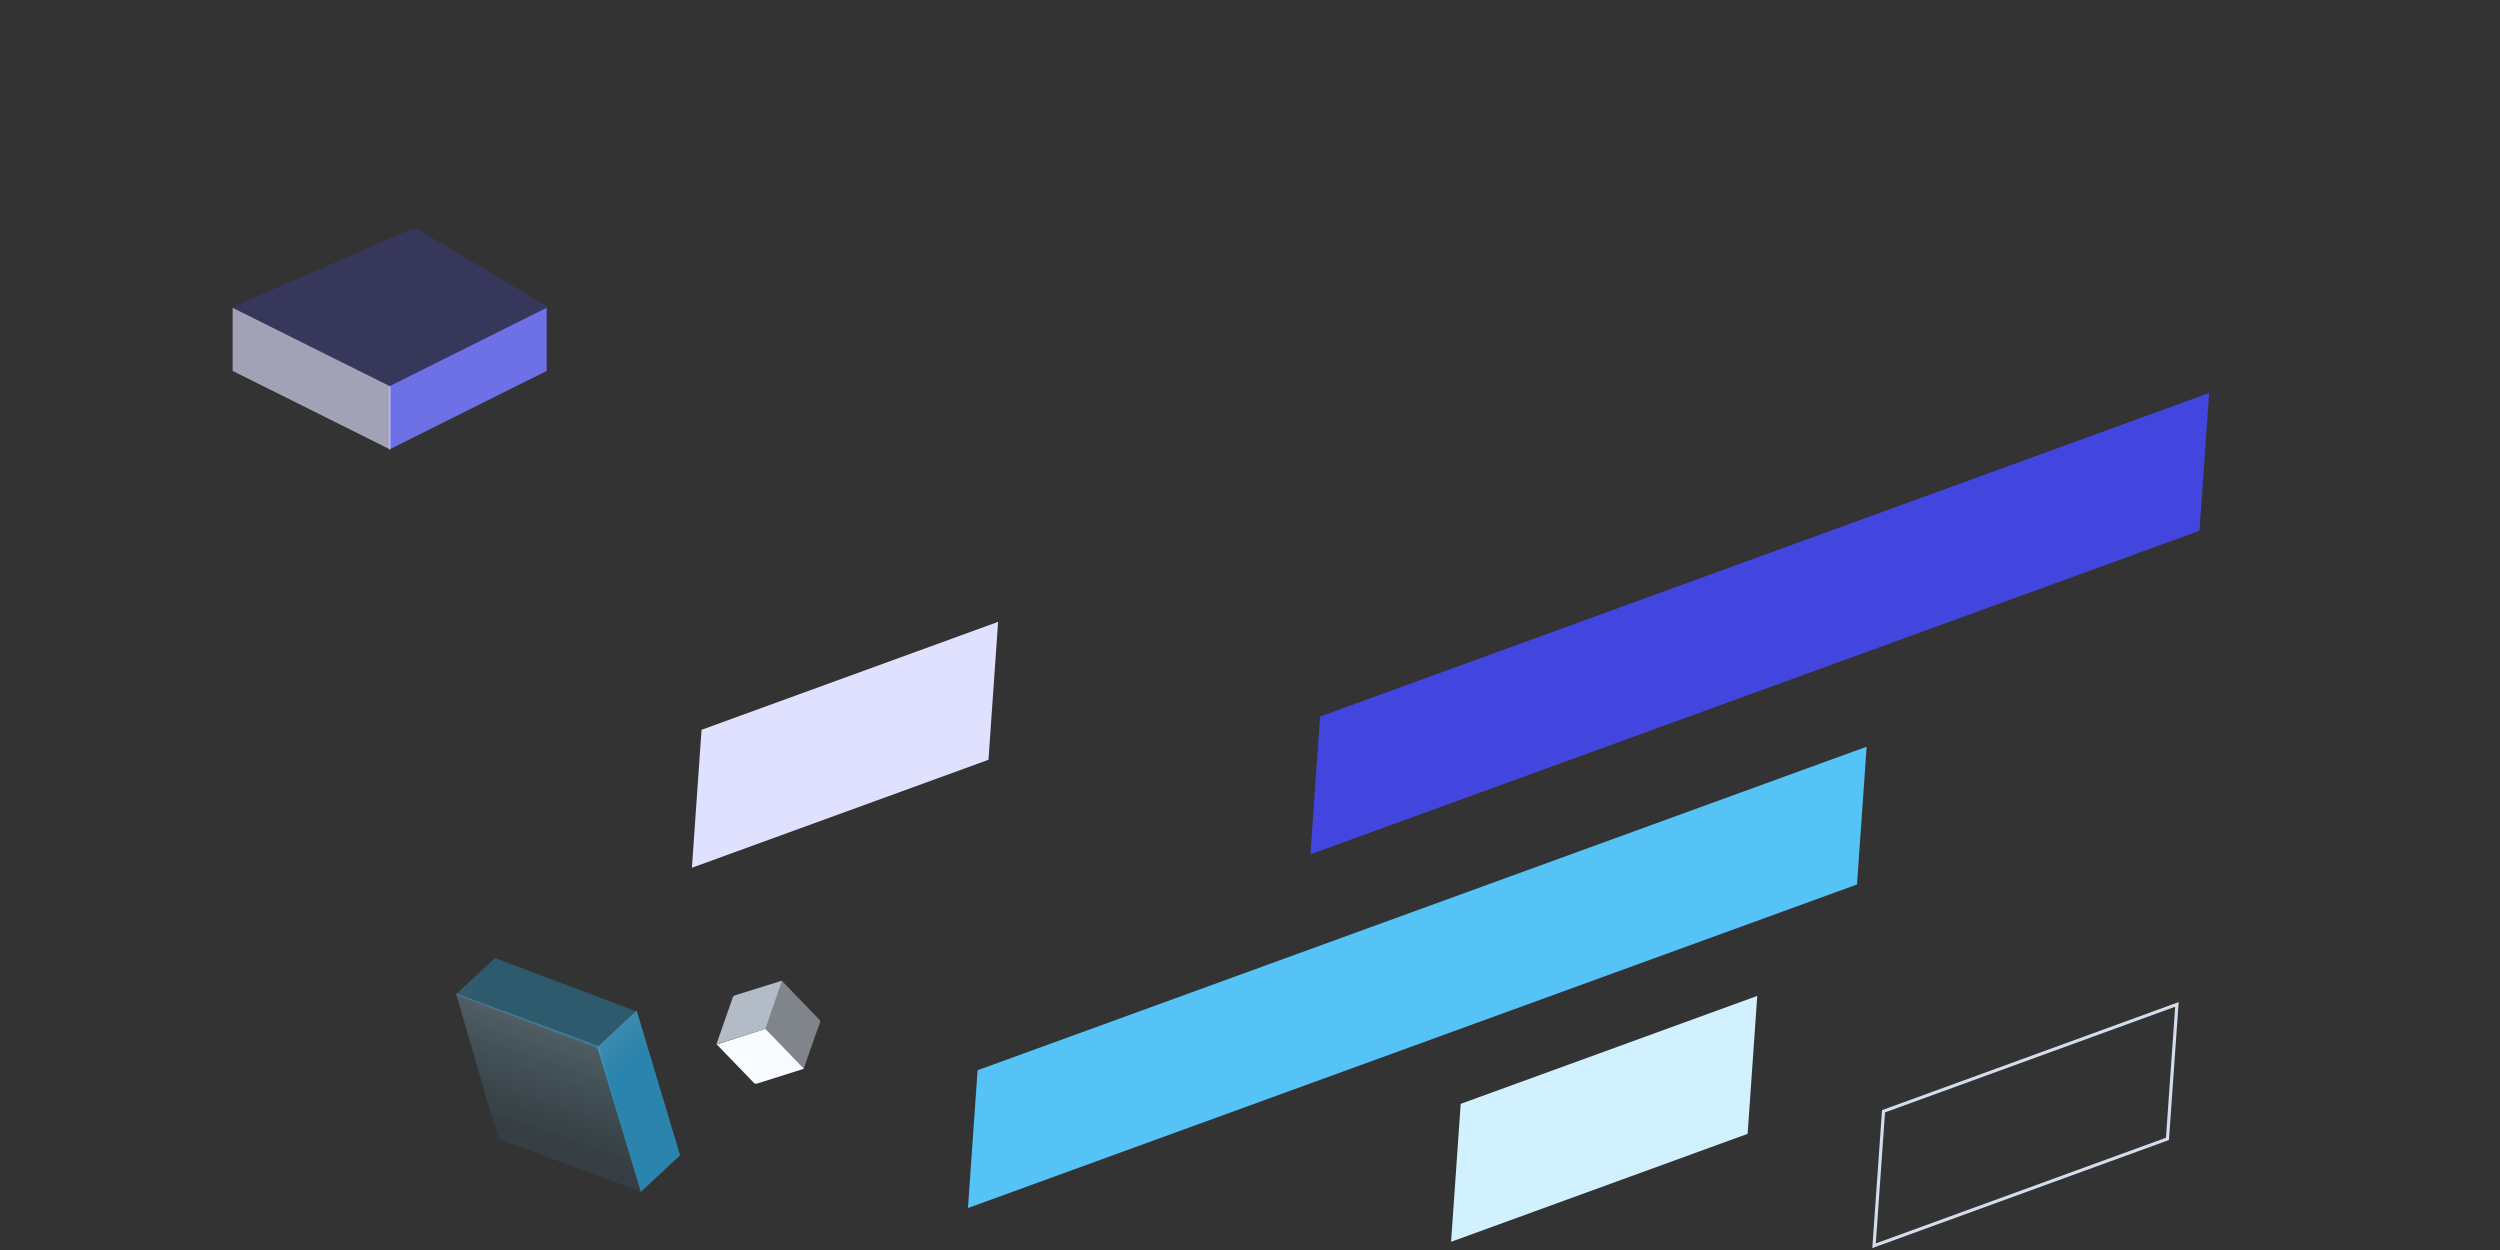 <svg xmlns="http://www.w3.org/2000/svg" xmlns:xlink="http://www.w3.org/1999/xlink" viewBox="0 0 1584 792"><rect x="0" y="0" width="1584" height="792" fill="#333333" stroke="none"/><defs><linearGradient id="a" x1="1065.97" y1="-2.37" x2="1065.39" y2="-1.79" gradientTransform="translate(-212884 400) scale(200 100)" gradientUnits="userSpaceOnUse"><stop offset="0" stop-color="#4346de" stop-opacity="0.24"/><stop offset="1" stop-color="#4346de" stop-opacity="0.24"/></linearGradient><linearGradient id="b" x1="514.98" y1="443.59" x2="514.98" y2="442.67" gradientTransform="matrix(125.74, 42.75, 42.75, 131.72, -83357.88, -79714.82)" gradientUnits="userSpaceOnUse"><stop offset="0" stop-color="#53c0f1" stop-opacity="0.24"/><stop offset="1" stop-color="#d2f1ff"/></linearGradient><linearGradient id="c" x1="510.15" y1="439.65" x2="509.15" y2="439.17" gradientTransform="matrix(80.81, 4.65, 4.65, 81.46, -42962.52, -37571.06)" gradientUnits="userSpaceOnUse"><stop offset="0" stop-color="#25b2f2" stop-opacity="0.64"/><stop offset="1" stop-color="#85d4f8"/></linearGradient><linearGradient id="d" x1="510.44" y1="439.69" x2="509.9" y2="439.15" gradientTransform="matrix(80.81, 4.65, 4.65, 81.46, -42903.31, -37508.29)" gradientUnits="userSpaceOnUse"><stop offset="0" stop-color="#25b2f2"/><stop offset="1" stop-color="#85d4f8"/></linearGradient></defs><title>illustration-bg-2</title><path d="M925.5,699.4l-6.1,87.4,187.9-68.4,6.1-87.4Z" style="fill:#d2f1ff;fill-rule:evenodd"/><path d="M619.4,678.1l-6.1,87.3,563.3-205,6.1-87.3Z" style="fill:#55c3f5;fill-rule:evenodd"/><path d="M1193.4,704.1l-6,85.2,185.9-67.7,6-85.2-185.9,67.7Z" style="fill:none;stroke:#d3ddec;stroke-width:2px"/><path d="M836.4,454l-6.1,87.3,563.3-205,6.1-87.3Z" style="fill:#4346de;fill-rule:evenodd"/><path d="M444.5,462.4l-6.1,87.4,187.9-68.4,6.1-87.4Z" style="fill:#e0e1ff;fill-rule:evenodd"/><path d="M247.4,245l100-50.4-81.8-48.8a7.2,7.2,0,0,0-6.4,0L147.4,194.6Z" style="fill:url(#a)"/><path d="M346.4,235l-100,49.9v-40l100-49.9Z" style="fill:#6e71e6"/><path d="M247.4,284.9,147.4,235V195l100,49.9Z" style="fill:#e0e1ff;opacity:0.64;isolation:isolate"/><path d="M379.06,662.61l-90.18-33.22,26,89.35a5.92,5.92,0,0,0,3.75,4l87.25,32.13-26.85-92.28Z" style="fill-opacity:0.32;fill:url(#b)"/><path d="M313.65,607l89.52,33.84L378.3,664l-89.52-33.84Z" style="fill-opacity:0.48;fill:url(#c)"/><path d="M403.4,640.32,430.91,732,406,755.18l-27.51-91.67Z" style="fill-opacity:0.64;fill:url(#d)"/><path d="M484.94,651.93l10.72-30.64-30,9.37a2.12,2.12,0,0,0-1.37,1.32l-10.35,29.6Z" style="fill:#d3ddec;fill-opacity:0.8"/><path d="M516.54,656.3l-7.44,21.09-24.38-25.25,10.86-30.5L519.06,646a1.91,1.91,0,0,1,.46,2.06l-3,8.29Z" style="fill:#d3ddec;fill-opacity:0.48"/><path d="M509.32,677.18l-29.73,9.39a2.12,2.12,0,0,1-2-.54l-23.48-24.31,30.87-9.79,24.38,25.25Z" style="fill:#f8fbff"/></svg>